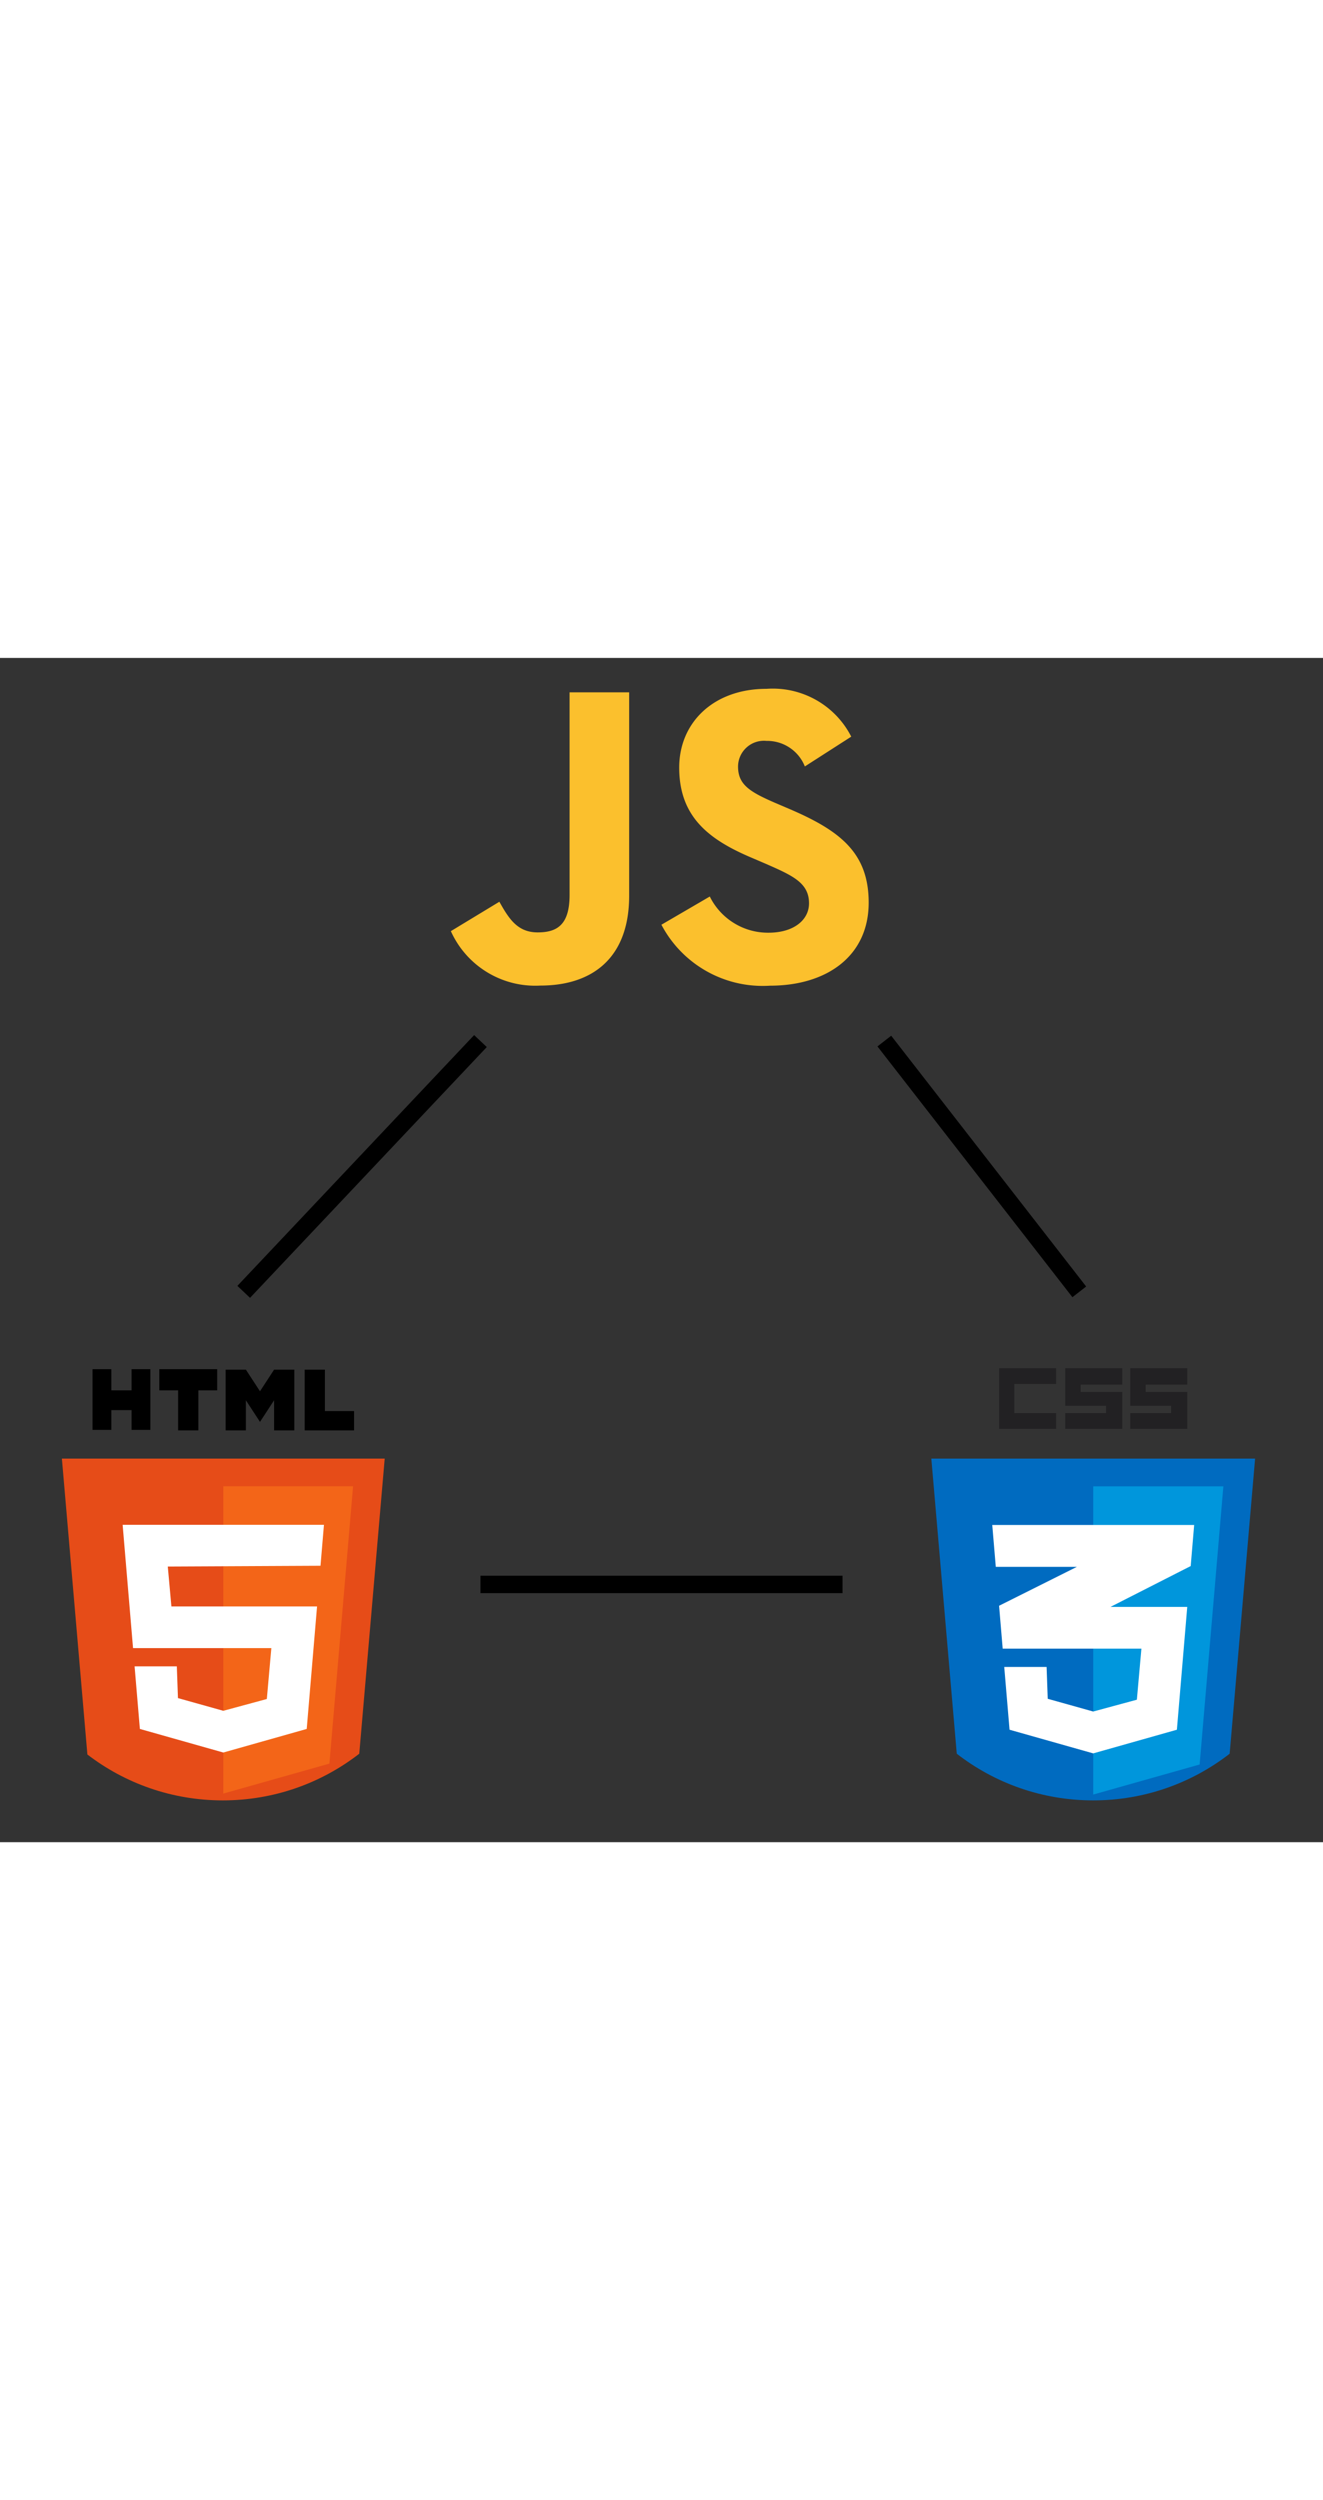 <svg xmlns="http://www.w3.org/2000/svg" xmlns:svg="http://www.w3.org/2000/svg" viewBox="0 0 380 340" width="180">
 <rect x="0" y="0" width="380" height="340" fill="#333333" stroke="none"/>
 <!--  height="340"  Created with SVG-edit - https://github.com/SVG-Edit/svgedit-->

 <g class="HTML layer" transform="scale(0.25) translate(0, 800)">
  <title>HTML</title>
  <path d="m512,256c0,82.317 -38.86,155.564 -99.234,202.397c-43.311,33.604 -97.698,53.603 -156.766,53.603c-58.535,0 -112.473,-19.644 -155.596,-52.705c-61.043,-46.78 -100.404,-120.445 -100.404,-203.295c0,-141.385 114.615,-256 256,-256s256,114.615 256,256z" fill="none" id="svg_1"/>
  <path d="m441.992,119.474l-29.226,338.923c-43.311,33.604 -97.698,53.603 -156.766,53.603c-58.535,0 -112.473,-19.644 -155.596,-52.705l-29.299,-339.821l370.887,0z" fill="#E64C18" id="svg_2"/>
  <polygon fill="#F36518" id="svg_3" points="256.546,151.249 256.546,504.167 378.46,469.75 405.655,151.249 "/>
  <polygon fill="#FFFFFF" id="svg_4" points="140.903,195.528 152.858,337.091 311.761,337.091 306.562,395.568 256.549,409.112   204.46,394.52 203.152,358.061 154.631,358.061 160.705,429.941 256.549,457.028 352.392,429.941 364.27,289.295 196.928,289.295   192.775,243.456 192.774,243.454 368.226,242.535 372.194,195.528 "/>
  <polygon id="svg_5" points="151.159,16.796 151.159,41.117 127.921,41.117 127.921,16.796 106.303,16.796 106.303,86.513 127.921,86.513   127.921,63.815 151.159,63.815 151.159,86.513 172.777,86.513 172.777,16.796 "/>
  <polygon id="svg_6" points="249.521,16.796 183.045,16.796 183.045,41.117 204.663,41.117 204.663,87.055 227.903,87.055 227.903,41.117   249.521,41.117 "/>
  <polygon id="svg_7" points="373.284,64.895 373.284,17.337 350.044,17.337 350.044,64.895 350.044,87.055 373.284,87.055 406.79,87.055   406.79,64.895 "/>
  <polygon id="svg_8" points="314.914,17.337 298.702,42.197 282.488,17.337 259.249,17.337 259.249,87.055 282.488,87.055 282.488,52.465   298.702,77.327 314.914,52.465 314.914,87.055 338.154,87.055 338.154,17.337 "/>
 </g>
 <g class="CSS layer" transform="scale(0.25) translate(1000, 800)">
  <title>CSS</title>
  <path d="m512,256c0,82.317 -38.86,155.564 -99.234,202.397c-43.311,33.604 -97.698,53.603 -156.766,53.603s-113.455,-19.999 -156.766,-53.603c-60.374,-46.833 -99.234,-120.08 -99.234,-202.397c0,-141.385 114.615,-256 256,-256s256,114.615 256,256z" fill="none" id="svg_10"/>
  <path d="m441.992,119.474l-29.226,338.923c-43.311,33.604 -97.698,53.603 -156.766,53.603s-113.455,-19.999 -156.766,-53.603l-29.226,-338.923l371.984,0z" fill="#006BC0" id="svg_11"/>
  <polygon fill="#0096DC" id="svg_12" points="255.997,151.338 255.997,505.296 378.269,470.777 405.545,151.338 "/>
  <polygon fill="#FFFFFF" id="svg_13" points="364.036,289.787 275.85,289.787 367.999,242.89 371.981,195.746 140.013,195.746  144.072,243.811 237.189,243.811 147.845,288.484 152.002,337.723 152.002,337.723 311.376,337.723 306.152,396.366 255.997,409.95  203.752,395.321 202.446,358.75 153.778,358.75 159.866,430.848 255.997,458.015 352.127,430.848 364.039,289.779 "/>
  <polygon fill="#222123" id="svg_14" points="165.352,67.224 165.352,33.787 213.417,33.787 213.417,15.676 147.937,15.676   147.937,85.335 213.417,85.335 213.417,67.224  "/>
  <polygon fill="#222123" id="svg_15" points="241.542,42.93 241.542,34.57 289.347,34.57 289.347,33.787 289.347,15.676 223.866,15.676   223.866,58.864 270.799,58.864 270.799,67.224 223.866,67.224 223.866,85.335 289.347,85.335 289.347,67.224 289.347,42.93  "/>
  <polygon fill="#222123" id="svg_16" points="316.252,42.93 316.252,34.57 364.056,34.57 364.056,33.787 364.056,15.676 298.576,15.676   298.576,58.864 345.509,58.864 345.509,67.224 298.576,67.224 298.576,85.335 364.056,85.335 364.056,67.224 364.056,42.93  "/>
 </g>
 <g class="JS layer" transform="scale(5) translate(22, -6)">
  <title>JS</title>
  <path d="m18.774,19.7a3.727,3.727 0 0 0 3.376,2.078c1.418,0 2.324,-0.709 2.324,-1.688c0,-1.173 -0.931,-1.589 -2.491,-2.272l-0.856,-0.367c-2.469,-1.052 -4.11,-2.37 -4.11,-5.156c0,-2.567 1.956,-4.52 5.012,-4.52a5.058,5.058 0 0 1 4.871,2.745l-2.665,1.711a2.327,2.327 0 0 0 -2.2,-1.467a1.489,1.489 0 0 0 -1.638,1.467c0,1.027 0.636,1.442 2.1,2.078l0.856,0.366c2.908,1.247 4.549,2.518 4.549,5.376c0,3.081 -2.42,4.769 -5.671,4.769a6.575,6.575 0 0 1 -6.236,-3.5l2.779,-1.62zm-12.088,0.3c0.538,0.954 1.027,1.76 2.2,1.76c1.124,0 1.834,-0.44 1.834,-2.15l0,-11.635l3.422,0l0,11.683c0,3.543 -2.078,5.156 -5.11,5.156a5.312,5.312 0 0 1 -5.132,-3.126l2.786,-1.688z" fill="#fbc02d" id="svg_9"/>
 </g>
 <g class="layer">
  <title>Layer 1</title>
  <g class="lines" id="svg_17"/>
  <line fill="none" id="svg_18" stroke="#000000" stroke-width="5" x1="138" x2="70" y1="110" y2="182"/>
  <line fill="none" id="svg_18" stroke="#000000" stroke-width="5" x1="254" x2="310" y1="110" y2="182"/>
  <line fill="none" id="svg_18" stroke="#000000" stroke-width="5" x1="242" x2="138" y1="266" y2="266"/>
 </g>
</svg>
